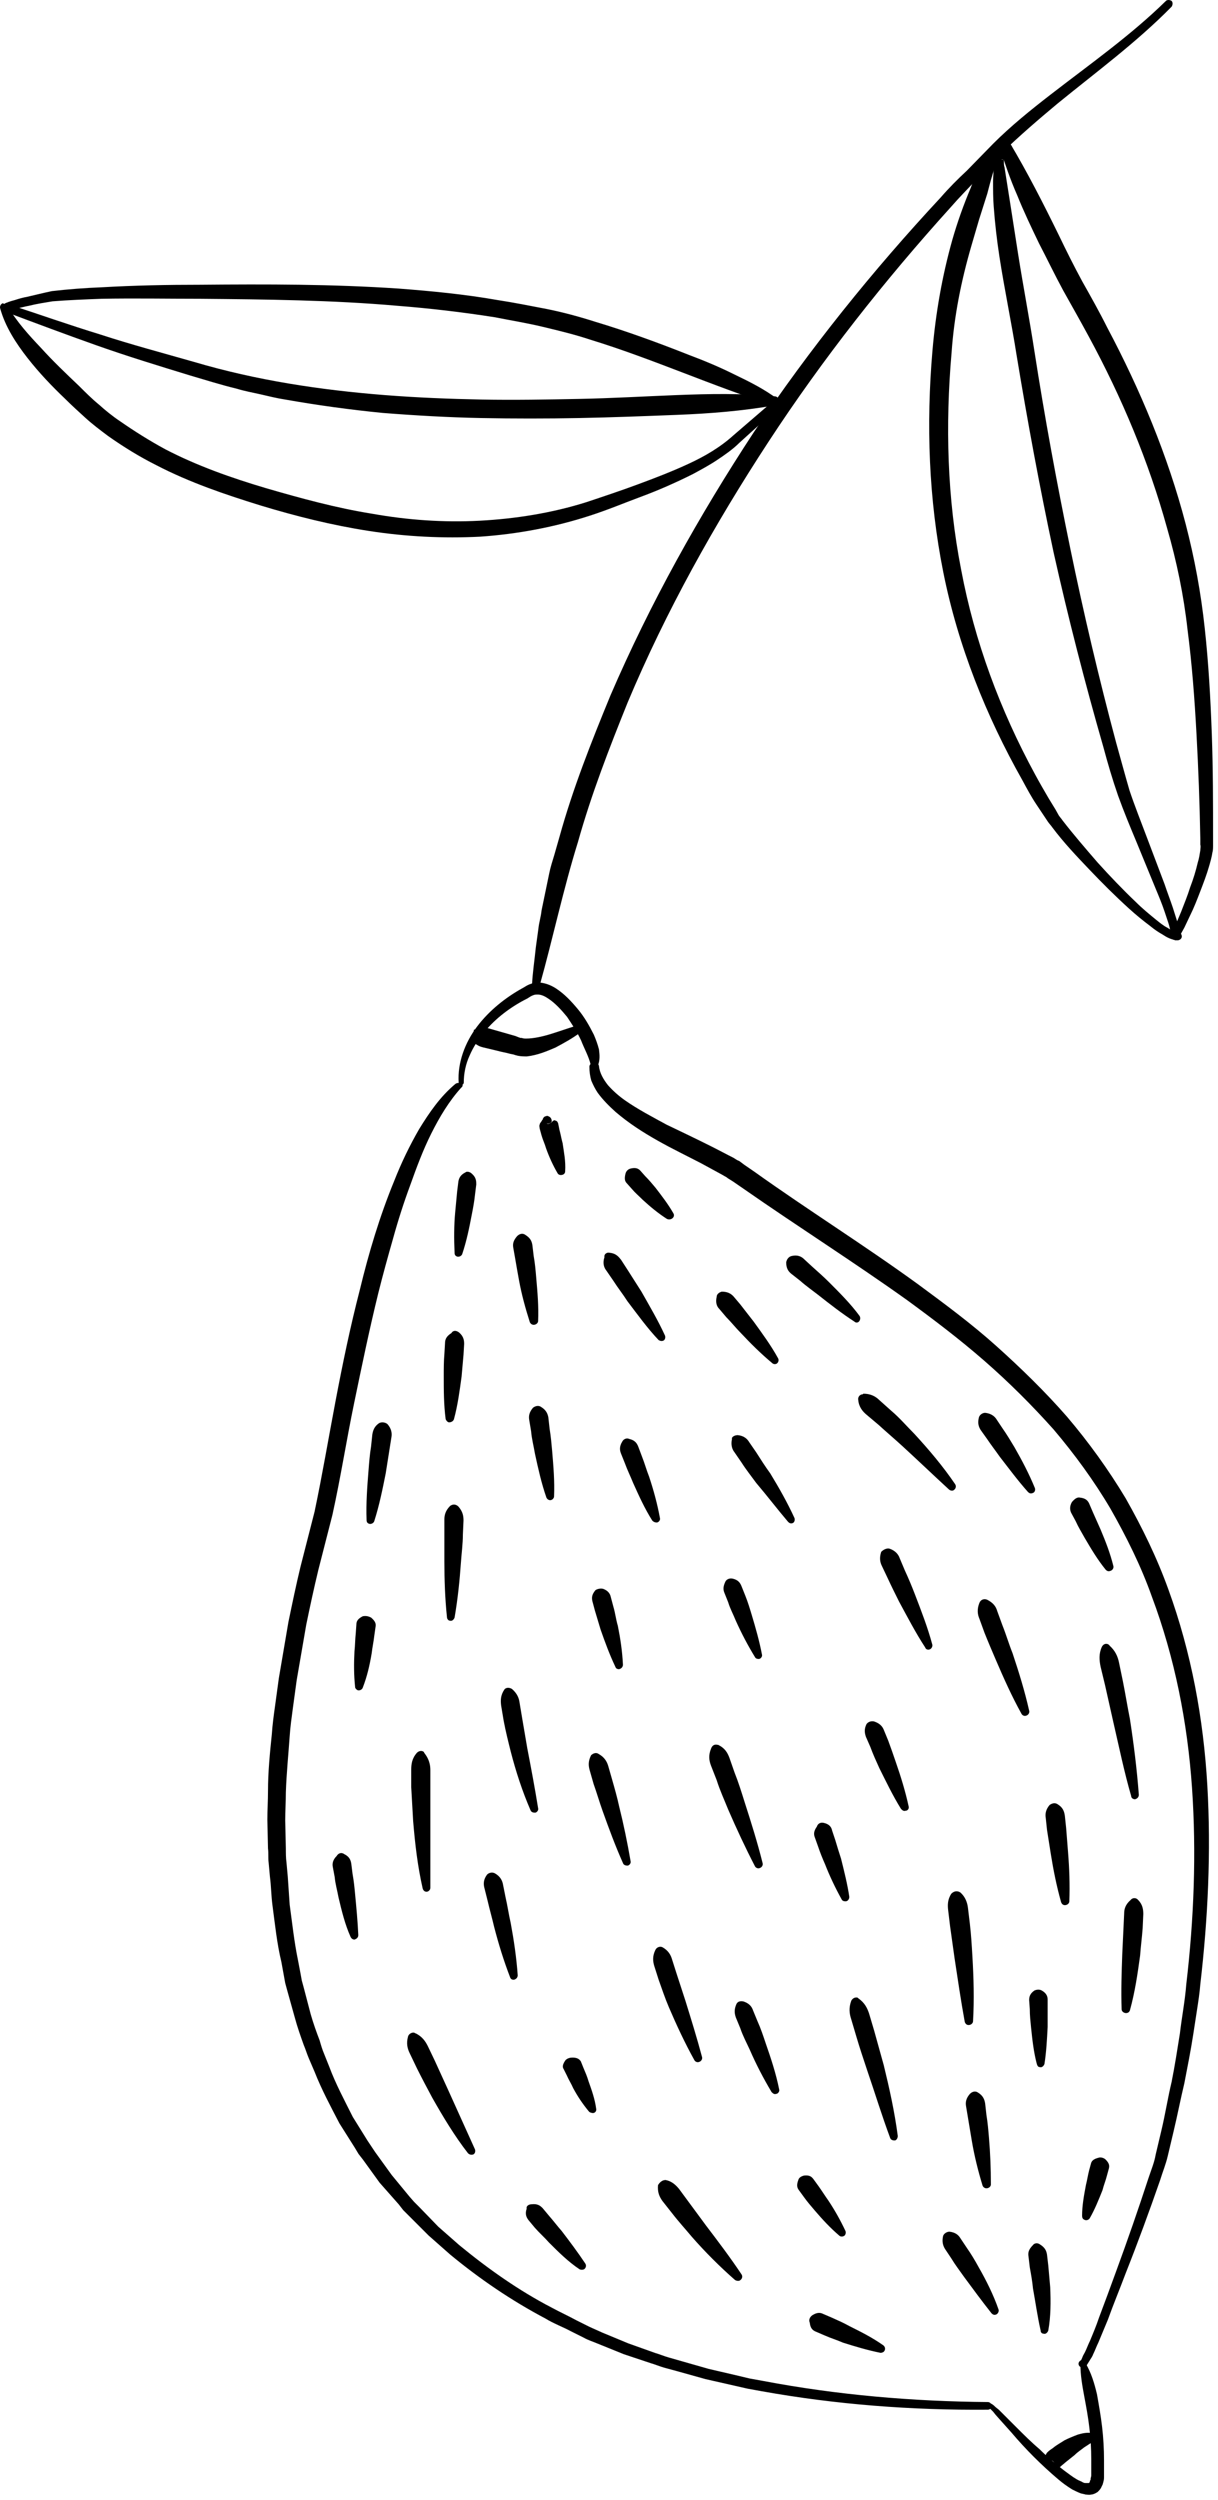 <svg width="191" height="392" viewBox="0 0 191 392" fill="none" xmlns="http://www.w3.org/2000/svg">
<path d="M72.326 170.55C70.426 172.65 68.926 175.15 67.626 177.75C66.326 180.35 65.326 183.05 64.326 185.85C63.326 188.55 62.426 191.35 61.626 194.25C60.826 197.05 60.026 199.95 59.326 202.75C57.926 208.45 56.726 214.25 55.526 220.05C54.326 225.85 53.426 231.65 52.126 237.55L49.926 246.15C49.226 249.05 48.626 251.85 48.026 254.75C47.526 257.65 47.026 260.55 46.526 263.45L45.926 267.85C45.726 269.35 45.526 270.75 45.426 272.25C45.226 275.15 44.926 278.05 44.826 281.05C44.826 282.55 44.726 283.95 44.726 285.45L44.826 289.85C44.826 290.55 44.826 291.35 44.926 292.05L45.126 294.25C45.226 295.75 45.326 297.15 45.426 298.65C45.826 301.55 46.126 304.45 46.726 307.35L47.126 309.45L47.326 310.55L47.626 311.65L48.726 315.85C49.126 317.25 49.626 318.65 50.126 319.95C50.326 320.65 50.526 321.35 50.826 322.05L51.626 324.05C52.626 326.75 54.026 329.35 55.326 331.95L57.626 335.65L58.826 337.45L61.426 341.05L64.226 344.45L64.926 345.25L65.726 346.05L68.726 349.15L72.026 352.05C76.526 355.75 81.326 359.15 86.526 361.85C87.826 362.55 89.126 363.15 90.426 363.85L92.426 364.85C93.126 365.15 93.726 365.45 94.426 365.75L98.526 367.45L102.726 368.95C103.426 369.15 104.126 369.45 104.826 369.65L106.926 370.25C108.326 370.65 109.726 371.05 111.126 371.45L115.426 372.45L117.526 372.95L119.726 373.35C131.326 375.55 143.126 376.55 154.926 376.65C155.226 376.65 155.526 376.95 155.526 377.25C155.526 377.55 155.226 377.85 154.926 377.85C143.026 377.95 131.126 377.05 119.426 374.95L117.226 374.55L110.626 373.05C109.226 372.65 107.726 372.25 106.326 371.85L104.126 371.25C103.426 371.05 102.726 370.75 102.026 370.55L97.826 369.15L93.626 367.45C92.926 367.15 92.226 366.95 91.526 366.55L89.526 365.55C88.226 364.85 86.826 364.35 85.526 363.55C80.226 360.75 75.226 357.35 70.626 353.55L67.226 350.55L63.226 346.55L62.526 345.65L59.526 342.25L56.926 338.65L56.226 337.75L55.626 336.75L53.226 332.95C51.826 330.25 50.426 327.65 49.326 324.85L48.426 322.75C48.126 322.05 47.926 321.35 47.626 320.65C47.126 319.25 46.626 317.85 46.226 316.35L45.026 312.05L44.726 310.95L44.126 307.65C43.426 304.75 43.126 301.75 42.726 298.75C42.526 297.25 42.526 295.75 42.326 294.25L42.126 292.05C42.026 291.35 42.126 290.55 42.026 289.85L41.926 285.35C41.926 283.85 42.026 282.35 42.026 280.85C42.026 277.85 42.326 274.85 42.626 271.95C42.726 270.45 42.926 268.95 43.126 267.55L43.726 263.15C44.226 260.25 44.726 257.25 45.226 254.35C45.826 251.45 46.426 248.55 47.126 245.65L49.326 237.05C50.526 231.35 51.526 225.45 52.626 219.65C53.726 213.85 54.926 208.05 56.426 202.25C57.826 196.45 59.526 190.75 61.826 185.15C62.926 182.35 64.226 179.65 65.726 177.05C67.326 174.45 69.026 171.95 71.426 169.95C71.726 169.75 72.126 169.75 72.326 170.05C72.626 169.95 72.626 170.35 72.326 170.55Z" fill="black"/>
<path d="M93.926 167.15C94.026 168.25 94.626 169.25 95.326 170.15C96.126 171.05 97.026 171.85 98.026 172.55C100.026 173.95 102.326 175.15 104.526 176.35C106.826 177.45 109.126 178.55 111.526 179.75C112.726 180.35 113.826 180.95 115.026 181.55C115.326 181.75 115.626 181.95 115.926 182.05L116.726 182.65L118.326 183.75C126.726 189.75 135.526 195.25 143.926 201.35C148.126 204.45 152.326 207.55 156.226 211.05C160.126 214.55 163.926 218.25 167.326 222.15C170.726 226.15 173.826 230.45 176.526 234.95C179.126 239.55 181.426 244.25 183.226 249.25C186.826 259.15 188.726 269.55 189.326 279.95C189.926 290.35 189.426 300.85 188.226 311.15C188.126 312.45 187.926 313.75 187.726 315.05L187.126 318.95C186.726 321.55 186.226 324.05 185.726 326.65C185.126 329.15 184.626 331.75 184.026 334.25L183.126 338.05C182.826 339.35 182.326 340.55 181.926 341.85C180.226 346.75 178.426 351.65 176.526 356.45C175.626 358.85 174.626 361.25 173.726 363.75C173.226 364.95 172.726 366.15 172.226 367.35C171.926 367.95 171.726 368.55 171.426 369.15C171.326 369.45 171.126 369.75 170.926 370.05C170.826 370.25 170.726 370.35 170.626 370.55C170.526 370.65 170.526 370.75 170.426 370.85C170.426 370.95 170.326 370.95 170.226 371.05L170.126 371.15C170.026 371.25 169.826 371.25 169.726 371.25C169.426 371.25 169.126 370.95 169.126 370.65C169.126 370.35 169.426 370.05 169.726 370.05C169.626 370.05 169.526 370.05 169.426 370.15L169.526 370.05C169.626 369.95 169.626 369.85 169.726 369.65C169.826 369.35 170.026 369.05 170.126 368.85C170.426 368.25 170.626 367.65 170.926 367.05C171.426 365.85 171.926 364.65 172.326 363.45C173.226 361.05 174.126 358.65 175.026 356.15C176.826 351.25 178.526 346.35 180.126 341.45C180.526 340.25 181.026 339.05 181.226 337.85L182.126 334.05C182.726 331.55 183.126 328.95 183.726 326.45C184.226 323.95 184.626 321.35 185.026 318.85C185.326 316.25 185.826 313.75 186.026 311.15C187.226 300.95 187.626 290.55 186.926 280.35C186.226 270.15 184.226 259.95 180.626 250.35C178.926 245.55 176.626 240.95 174.126 236.55C171.526 232.15 168.526 228.05 165.226 224.15C161.826 220.35 158.226 216.75 154.326 213.35C150.426 209.95 146.326 206.85 142.226 203.85C133.826 197.85 125.126 192.35 116.526 186.35L114.926 185.25L114.126 184.75C113.926 184.55 113.626 184.45 113.326 184.25C112.226 183.65 111.126 183.05 110.026 182.45C107.726 181.25 105.426 180.15 103.126 178.85C100.826 177.55 98.626 176.15 96.526 174.35C95.526 173.45 94.526 172.45 93.726 171.35C93.326 170.75 93.026 170.15 92.726 169.45C92.526 168.75 92.426 168.05 92.426 167.25C92.426 166.95 92.726 166.65 93.026 166.65C93.626 166.55 93.826 166.75 93.926 167.15Z" fill="black"/>
<path d="M92.626 166.95C92.326 165.65 91.626 164.45 91.126 163.15C90.526 161.85 89.726 160.65 88.926 159.45C88.026 158.35 87.026 157.25 85.926 156.55C85.326 156.15 84.826 155.95 84.326 155.95C84.126 155.95 83.826 155.95 83.626 156.05C83.326 156.15 83.026 156.35 82.726 156.55C80.126 157.85 77.726 159.65 75.926 161.85C75.026 162.95 74.226 164.15 73.626 165.55C73.026 166.85 72.726 168.35 72.726 169.75C72.726 169.95 72.526 170.15 72.326 170.15C72.126 170.15 71.926 169.95 71.926 169.75C71.726 166.65 72.926 163.45 74.826 160.95C76.726 158.45 79.226 156.45 81.926 154.95C82.326 154.75 82.526 154.55 83.026 154.35C83.526 154.15 84.026 154.05 84.526 154.05C85.526 154.15 86.326 154.45 87.126 154.95C88.526 155.85 89.626 157.05 90.626 158.25C91.626 159.45 92.426 160.85 93.126 162.25C93.426 162.95 93.726 163.75 93.926 164.55C94.026 165.35 94.126 166.25 93.726 167.15C93.626 167.35 93.326 167.45 93.126 167.35C92.826 167.35 92.726 167.25 92.626 166.95Z" fill="black"/>
<path d="M155.526 376.95C155.826 377.15 155.926 377.25 156.126 377.45L156.626 377.85L159.326 380.55C160.526 381.75 161.726 382.95 163.026 384.05C164.226 385.25 165.526 386.35 166.826 387.35C167.526 387.85 168.126 388.35 168.826 388.75C169.126 388.95 169.526 389.05 169.826 389.25C170.026 389.35 170.126 389.35 170.326 389.35C170.426 389.35 170.626 389.35 170.626 389.35C170.826 389.35 170.826 389.35 170.926 389.05C170.926 388.95 170.926 388.95 171.026 388.85V388.65C171.026 388.55 171.126 388.35 171.126 388.15C171.126 387.85 171.126 387.35 171.126 386.95V385.65C171.126 383.95 171.026 382.35 170.826 380.65C170.626 378.95 170.326 377.35 170.026 375.75C169.726 374.15 169.426 372.45 169.426 370.75C169.426 370.55 169.626 370.35 169.826 370.35C170.026 370.35 170.126 370.45 170.226 370.55C171.126 372.05 171.626 373.75 172.026 375.45C172.326 377.15 172.626 378.85 172.826 380.55C173.026 382.25 173.126 384.05 173.126 385.75V387.05C173.126 387.45 173.126 387.85 173.126 388.35C173.126 388.55 173.126 388.85 173.026 389.15C173.026 389.25 172.926 389.45 172.926 389.55L172.726 389.95C172.626 390.25 172.326 390.55 172.126 390.75C171.826 390.95 171.426 391.15 171.126 391.15C170.726 391.25 170.526 391.15 170.226 391.15C169.926 391.05 169.726 391.05 169.426 390.95C168.926 390.75 168.526 390.55 168.126 390.35C167.326 389.85 166.626 389.35 165.926 388.75C164.626 387.65 163.326 386.45 162.126 385.25C160.926 384.05 159.726 382.75 158.626 381.45L156.926 379.55L156.126 378.65L155.726 378.15C155.626 378.05 155.426 377.85 155.326 377.75L155.226 377.65C155.026 377.45 155.026 377.25 155.226 377.05C155.126 376.95 155.326 376.85 155.526 376.95Z" fill="black"/>
<path d="M164.726 386.95C164.526 386.95 164.226 386.85 164.126 386.65C164.026 386.55 163.926 386.35 163.926 386.15C163.926 386.05 163.926 386.05 163.926 386.05V385.95C163.926 385.95 163.926 385.85 163.926 385.75C163.926 385.65 163.926 385.45 163.926 385.45C163.926 385.25 163.926 385.15 163.926 385.05C164.026 384.85 164.126 384.65 164.226 384.55C164.526 384.25 164.826 384.05 165.126 383.85C165.726 383.35 166.326 383.05 166.926 382.65C167.526 382.35 168.226 382.05 169.026 381.75C169.726 381.55 170.526 381.35 171.426 381.55C171.726 381.65 172.026 381.95 171.926 382.35C171.926 382.55 171.726 382.75 171.626 382.75L171.526 382.85C171.026 383.05 170.526 383.45 170.026 383.75C169.526 384.15 169.026 384.45 168.526 384.95C168.026 385.35 167.526 385.75 167.026 386.15C166.826 386.35 166.526 386.55 166.326 386.75C166.226 386.85 166.126 386.95 165.926 386.95C165.826 386.95 165.726 386.95 165.626 386.85C165.526 386.85 165.526 386.75 165.426 386.75V386.65C165.426 386.65 165.426 386.65 165.426 386.55C165.426 386.35 165.326 386.15 165.226 386.05C165.126 385.85 164.826 385.75 164.726 385.85C165.026 385.85 165.326 386.15 165.326 386.45C165.326 386.75 165.026 386.95 164.726 386.95Z" fill="black"/>
<path d="M74.426 162.95L74.226 163.05H74.126C74.226 163.05 73.926 163.05 74.426 163.05C74.826 159.75 74.526 162.15 74.626 161.35C74.726 161.35 74.826 161.25 74.926 161.25C75.126 161.15 75.326 161.15 75.526 161.15C75.926 161.15 76.226 161.15 76.626 161.25L78.726 161.85C79.426 162.05 80.126 162.25 80.826 162.45L81.326 162.65L81.626 162.75C81.726 162.75 81.726 162.75 81.826 162.75C82.026 162.85 82.326 162.85 82.526 162.85C83.626 162.85 85.026 162.55 86.326 162.15C87.626 161.75 89.026 161.25 90.326 160.85C90.626 160.75 91.026 160.95 91.126 161.25C91.226 161.55 91.126 161.85 90.926 161.95C89.726 162.85 88.426 163.55 87.126 164.25C85.726 164.85 84.326 165.45 82.626 165.65C82.226 165.65 81.726 165.65 81.226 165.55L80.826 165.45L80.526 165.35L80.026 165.25C79.326 165.05 78.626 164.95 77.926 164.75L75.826 164.25C75.426 164.15 75.126 164.05 74.826 163.85C74.626 163.75 74.526 163.65 74.326 163.45L74.126 163.15C74.226 162.45 73.826 164.75 74.326 161.45C74.826 161.45 74.426 161.45 74.626 161.45L74.726 161.55L74.826 161.75C74.926 162.15 74.826 162.65 74.426 162.95Z" fill="black"/>
<path d="M85.726 176.15C85.826 176.25 86.026 176.25 86.226 176.15C86.326 176.05 86.426 176.05 86.526 175.95L86.626 175.85C86.626 175.85 86.626 175.85 86.726 175.75C86.826 175.65 86.826 175.75 86.926 175.65C87.026 175.65 87.126 175.75 87.226 175.75C87.426 175.85 87.426 175.95 87.526 176.15L87.726 177.15C87.926 177.85 88.026 178.55 88.226 179.25C88.426 180.65 88.727 182.05 88.626 183.65C88.626 184.05 88.326 184.25 87.926 184.25C87.726 184.25 87.526 184.15 87.426 183.95C86.726 182.75 86.126 181.45 85.626 180.05C85.427 179.35 85.126 178.75 84.926 178.05L84.626 176.95C84.626 176.75 84.526 176.55 84.626 176.35C84.626 176.25 84.726 176.05 84.826 175.95C84.926 175.85 84.926 175.75 85.026 175.65C85.026 175.65 85.026 175.55 85.126 175.55V175.45C85.126 175.35 85.226 175.35 85.226 175.25C85.326 175.15 85.426 175.05 85.526 175.05C85.726 174.95 85.926 174.95 86.026 175.05C86.326 175.15 86.526 175.45 86.526 175.85C86.426 176.05 86.126 176.25 85.726 176.15Z" fill="black"/>
<path d="M73.987 184.034C74.686 184.634 74.687 185.234 74.687 185.734L74.487 187.334C74.386 188.334 74.186 189.434 73.987 190.434C73.587 192.534 73.186 194.534 72.487 196.634C72.386 196.934 71.987 197.134 71.687 197.034C71.387 196.934 71.286 196.734 71.286 196.434C71.186 194.334 71.186 192.134 71.386 190.034C71.487 188.934 71.587 187.934 71.687 186.834L71.886 185.234C71.987 184.734 72.186 184.234 72.987 183.834C73.186 183.634 73.686 183.734 73.987 184.034Z" fill="black"/>
<path d="M82.386 193.635C83.186 194.135 83.386 194.635 83.486 195.235L83.687 196.934C83.887 198.034 83.987 199.134 84.087 200.334C84.287 202.634 84.486 204.835 84.386 207.135C84.386 207.435 84.087 207.735 83.687 207.735C83.387 207.735 83.186 207.534 83.087 207.334C82.386 205.134 81.786 202.935 81.386 200.735C81.186 199.635 80.986 198.534 80.786 197.334L80.486 195.635C80.386 195.035 80.487 194.534 81.087 193.834C81.487 193.434 81.986 193.335 82.386 193.635Z" fill="black"/>
<path d="M98.886 183.234C99.686 183.034 100.086 183.234 100.386 183.534L101.187 184.434C101.787 185.034 102.286 185.634 102.786 186.234C103.786 187.534 104.787 188.834 105.587 190.234C105.787 190.534 105.686 190.934 105.286 191.134C105.086 191.234 104.787 191.234 104.587 191.134C103.187 190.234 101.986 189.234 100.786 188.134C100.186 187.534 99.587 187.034 99.087 186.434L98.286 185.534C97.986 185.234 97.887 184.834 98.087 184.034C98.187 183.634 98.486 183.334 98.886 183.234Z" fill="black"/>
<path d="M95.586 196.434C96.586 196.534 96.986 197.034 97.386 197.534L98.486 199.234C99.186 200.334 99.886 201.434 100.586 202.534C101.886 204.834 103.186 207.034 104.286 209.434C104.386 209.734 104.286 210.134 103.986 210.234C103.686 210.334 103.486 210.235 103.286 210.135C101.486 208.235 99.986 206.134 98.386 204.034C97.686 202.934 96.886 201.934 96.186 200.834L95.086 199.234C94.686 198.734 94.486 198.035 94.786 197.135C94.686 196.635 95.186 196.334 95.586 196.434Z" fill="black"/>
<path d="M71.986 208.934C72.686 209.534 72.786 210.135 72.786 210.735L72.686 212.434C72.587 213.534 72.486 214.634 72.386 215.834C72.086 218.034 71.787 220.334 71.186 222.534C71.087 222.834 70.786 223.034 70.386 223.034C70.086 222.934 69.986 222.734 69.886 222.534C69.586 220.234 69.586 217.935 69.586 215.735C69.586 214.635 69.587 213.434 69.686 212.334L69.786 210.635C69.786 210.035 69.986 209.534 70.786 209.034C71.086 208.534 71.586 208.634 71.986 208.934Z" fill="black"/>
<path d="M60.786 223.334C61.386 224.034 61.486 224.734 61.386 225.334L61.086 227.234C60.886 228.534 60.686 229.734 60.486 231.034C59.986 233.534 59.486 236.034 58.686 238.534C58.586 238.834 58.186 239.034 57.886 238.934C57.586 238.834 57.486 238.634 57.486 238.334C57.386 235.734 57.586 233.134 57.786 230.634C57.886 229.334 57.986 228.034 58.186 226.834L58.386 224.934C58.486 224.334 58.686 223.634 59.486 223.134C59.886 222.934 60.486 223.034 60.786 223.334Z" fill="black"/>
<path d="M71.886 236.234C72.586 237.034 72.686 237.734 72.686 238.434L72.586 240.635C72.586 242.035 72.386 243.534 72.286 244.934C72.086 247.834 71.786 250.735 71.286 253.635C71.186 253.935 70.886 254.235 70.586 254.135C70.286 254.135 70.086 253.834 70.086 253.534C69.786 250.634 69.686 247.734 69.686 244.834C69.686 243.334 69.686 241.934 69.686 240.434V238.234C69.686 237.534 69.886 236.835 70.586 236.135C70.986 235.835 71.486 235.834 71.886 236.234Z" fill="black"/>
<path d="M84.886 220.635C85.686 221.135 85.886 221.734 85.986 222.234L86.187 224.034C86.387 225.234 86.487 226.434 86.587 227.534C86.787 229.934 86.986 232.235 86.886 234.635C86.886 234.935 86.586 235.234 86.286 235.234C85.986 235.234 85.787 235.034 85.687 234.834C84.887 232.534 84.386 230.234 83.886 227.934C83.686 226.734 83.386 225.634 83.286 224.434L82.986 222.635C82.886 222.035 82.987 221.434 83.587 220.734C83.987 220.434 84.486 220.335 84.886 220.635Z" fill="black"/>
<path d="M98.687 225.635C99.587 225.835 99.887 226.334 100.087 226.834L100.687 228.434C101.087 229.434 101.386 230.534 101.786 231.534C102.486 233.634 103.087 235.834 103.487 238.034C103.587 238.334 103.287 238.734 102.987 238.734C102.687 238.734 102.486 238.634 102.286 238.434C101.086 236.534 100.186 234.534 99.286 232.534C98.886 231.534 98.386 230.534 97.987 229.434L97.386 227.934C97.186 227.434 97.087 226.834 97.587 226.034C97.787 225.634 98.287 225.435 98.687 225.635Z" fill="black"/>
<path d="M115.686 225.034C116.686 225.134 117.186 225.635 117.486 226.135L118.586 227.734C119.286 228.834 119.986 229.934 120.786 231.034C122.186 233.334 123.486 235.634 124.586 238.034C124.686 238.334 124.586 238.734 124.286 238.834C123.986 238.934 123.786 238.835 123.586 238.635C121.886 236.635 120.286 234.534 118.586 232.534C117.786 231.434 116.986 230.434 116.286 229.334L115.186 227.734C114.786 227.234 114.586 226.535 114.786 225.635C114.686 225.335 115.186 225.034 115.686 225.034Z" fill="black"/>
<path d="M113.186 202.534C114.086 202.534 114.586 202.834 114.986 203.234L116.086 204.534C116.786 205.434 117.486 206.334 118.186 207.234C119.486 209.034 120.886 210.934 121.986 212.934C122.186 213.234 122.086 213.634 121.786 213.834C121.586 213.934 121.286 213.934 121.086 213.734C119.286 212.234 117.686 210.634 116.186 209.034C115.386 208.234 114.686 207.334 113.886 206.534L112.786 205.234C112.386 204.834 112.186 204.234 112.386 203.334C112.386 202.934 112.786 202.634 113.186 202.534Z" fill="black"/>
<path d="M124.187 196.934C125.087 196.734 125.686 197.034 126.086 197.434L127.386 198.634C128.286 199.434 129.186 200.234 129.986 201.034C131.686 202.734 133.386 204.434 134.786 206.334C134.986 206.634 134.887 207.034 134.687 207.234C134.487 207.434 134.186 207.434 133.986 207.234C131.986 205.934 130.186 204.534 128.286 203.034C127.386 202.334 126.386 201.634 125.486 200.834L124.086 199.734C123.586 199.334 123.286 198.834 123.286 197.934C123.386 197.434 123.687 197.034 124.187 196.934Z" fill="black"/>
<path d="M135.386 218.534C136.486 218.534 137.286 218.934 137.886 219.534L139.786 221.234C141.086 222.334 142.186 223.634 143.386 224.834C145.686 227.334 147.886 229.934 149.786 232.734C149.986 233.034 149.887 233.435 149.587 233.635C149.387 233.835 148.986 233.734 148.786 233.534C146.286 231.234 143.886 228.934 141.486 226.734C140.286 225.634 138.986 224.534 137.786 223.434L135.886 221.834C135.286 221.334 134.687 220.634 134.587 219.534C134.487 219.134 134.786 218.635 135.286 218.635C135.386 218.535 135.386 218.534 135.386 218.534Z" fill="black"/>
<path d="M154.486 221.534C155.386 221.634 155.886 222.034 156.186 222.434L157.186 223.934C157.886 224.934 158.486 225.934 159.086 226.934C160.286 229.034 161.386 231.134 162.286 233.334C162.386 233.634 162.286 234.035 161.886 234.135C161.586 234.235 161.387 234.134 161.187 233.934C159.587 232.134 158.186 230.234 156.786 228.434C156.086 227.434 155.386 226.535 154.786 225.635L153.786 224.234C153.486 223.734 153.286 223.234 153.486 222.334C153.586 221.834 154.086 221.534 154.486 221.534Z" fill="black"/>
<path d="M139.486 242.834C140.386 243.134 140.887 243.734 141.087 244.334L141.886 246.234C142.486 247.534 142.986 248.734 143.486 250.034C144.486 252.634 145.487 255.234 146.187 257.834C146.287 258.134 146.086 258.534 145.786 258.634C145.486 258.734 145.187 258.634 145.087 258.334C143.587 256.034 142.286 253.534 140.986 251.134C140.386 249.934 139.787 248.734 139.187 247.434L138.286 245.534C137.986 244.934 137.887 244.234 138.187 243.334C138.587 242.934 139.086 242.734 139.486 242.834Z" fill="black"/>
<path d="M114.886 247.534C115.786 247.734 116.086 248.235 116.286 248.735L116.886 250.235C117.286 251.235 117.586 252.235 117.886 253.235C118.486 255.235 119.086 257.334 119.486 259.434C119.586 259.734 119.286 260.135 118.986 260.135C118.686 260.135 118.486 260.034 118.386 259.834C117.286 258.034 116.286 256.135 115.386 254.135C114.986 253.135 114.487 252.235 114.187 251.235L113.587 249.735C113.387 249.235 113.386 248.734 113.786 247.934C113.986 247.634 114.386 247.434 114.886 247.534Z" fill="black"/>
<path d="M94.586 249.135C95.386 249.435 95.686 249.935 95.786 250.435L96.186 251.935C96.486 252.935 96.586 253.935 96.886 254.935C97.286 256.935 97.586 258.934 97.686 261.034C97.686 261.334 97.486 261.635 97.086 261.735C96.786 261.735 96.586 261.635 96.486 261.335C95.586 259.435 94.886 257.534 94.186 255.534C93.886 254.534 93.586 253.534 93.286 252.534L92.886 251.034C92.786 250.534 92.786 250.035 93.386 249.335C93.686 249.135 94.186 249.035 94.586 249.135Z" fill="black"/>
<path d="M80.286 264.834C81.086 265.534 81.386 266.234 81.486 267.034L81.886 269.434L82.686 274.135C83.286 277.235 83.886 280.434 84.386 283.534C84.486 283.834 84.186 284.234 83.886 284.234C83.586 284.234 83.286 284.134 83.186 283.834C81.886 280.834 80.886 277.735 80.086 274.635C79.686 273.035 79.286 271.434 78.986 269.834L78.586 267.434C78.486 266.634 78.486 265.834 79.086 264.934C79.286 264.634 79.786 264.534 80.286 264.834Z" fill="black"/>
<path d="M58.187 253.635C58.887 254.235 58.986 254.635 58.886 255.135L58.687 256.534C58.587 257.434 58.386 258.335 58.286 259.235C57.986 261.035 57.587 262.835 56.886 264.635C56.786 264.935 56.387 265.134 56.087 265.034C55.887 264.934 55.687 264.734 55.687 264.534C55.487 262.634 55.487 260.834 55.587 258.934C55.687 258.034 55.686 257.035 55.786 256.135L55.886 254.735C55.886 254.235 56.087 253.834 56.886 253.434C57.386 253.334 57.787 253.435 58.187 253.635Z" fill="black"/>
<path d="M66.586 274.934C67.286 275.834 67.486 276.734 67.486 277.534V285.434C67.486 288.934 67.486 292.434 67.486 296.034C67.486 296.334 67.186 296.634 66.886 296.634C66.586 296.634 66.386 296.434 66.286 296.134C65.486 292.634 65.086 289.134 64.786 285.534C64.686 283.734 64.586 282.034 64.486 280.234V277.534C64.486 276.634 64.586 275.734 65.386 274.834C65.686 274.534 66.186 274.434 66.486 274.734C66.486 274.834 66.586 274.934 66.586 274.934Z" fill="black"/>
<path d="M53.986 290.734C54.786 291.134 54.987 291.634 55.087 292.234L55.286 293.834C55.486 294.934 55.587 295.934 55.687 297.034C55.887 299.134 56.087 301.234 56.187 303.434C56.187 303.834 55.887 304.034 55.587 304.134C55.287 304.134 55.087 303.934 54.986 303.734C54.087 301.734 53.587 299.634 53.087 297.534C52.887 296.434 52.587 295.434 52.486 294.334L52.187 292.734C52.087 292.234 52.186 291.634 52.786 291.034C53.086 290.534 53.587 290.434 53.986 290.734Z" fill="black"/>
<path d="M65.186 318.834C66.186 319.334 66.686 320.034 67.086 320.834L68.186 323.134L70.286 327.734L74.486 337.034C74.586 337.334 74.487 337.734 74.186 337.834C73.886 337.934 73.586 337.834 73.386 337.634C71.286 334.934 69.486 331.934 67.786 328.934C66.986 327.434 66.186 325.934 65.386 324.334L64.286 322.034C63.886 321.234 63.686 320.434 63.986 319.334C64.086 318.934 64.586 318.634 64.986 318.734C65.086 318.834 65.087 318.834 65.186 318.834Z" fill="black"/>
<path d="M77.586 293.734C78.486 294.234 78.786 294.934 78.886 295.534L79.286 297.534C79.586 298.834 79.786 300.234 80.086 301.534C80.586 304.234 80.987 306.934 81.186 309.734C81.186 310.034 80.986 310.334 80.586 310.434C80.286 310.434 80.086 310.334 79.986 310.034C78.986 307.434 78.186 304.834 77.486 302.134C77.186 300.834 76.786 299.434 76.486 298.134L75.986 296.134C75.786 295.434 75.786 294.734 76.386 293.934C76.686 293.634 77.186 293.534 77.586 293.734Z" fill="black"/>
<path d="M93.886 275.034C94.786 275.534 95.186 276.234 95.386 276.934L95.987 279.034C96.386 280.434 96.787 281.834 97.087 283.234C97.787 286.034 98.386 288.934 98.886 291.834C98.986 292.134 98.686 292.534 98.386 292.534C98.086 292.534 97.787 292.434 97.687 292.134C96.487 289.434 95.487 286.734 94.487 283.934C93.987 282.534 93.587 281.134 93.087 279.734L92.487 277.634C92.287 276.934 92.187 276.234 92.687 275.234C92.987 274.934 93.486 274.734 93.886 275.034Z" fill="black"/>
<path d="M112.687 273.635C113.687 274.135 114.086 274.835 114.386 275.635L115.187 277.935C115.787 279.435 116.286 281.035 116.786 282.635C117.786 285.735 118.787 288.935 119.587 292.135C119.687 292.435 119.487 292.835 119.087 292.935C118.787 293.035 118.486 292.835 118.386 292.635C116.886 289.735 115.487 286.735 114.187 283.735C113.587 282.235 112.886 280.735 112.386 279.135L111.486 276.835C111.186 276.035 111.086 275.235 111.486 274.235C111.686 273.635 112.087 273.435 112.687 273.635C112.587 273.635 112.587 273.535 112.687 273.635Z" fill="black"/>
<path d="M137.087 269.935C137.987 270.235 138.387 270.735 138.587 271.235L139.286 272.935C139.686 274.035 140.086 275.135 140.486 276.335C141.286 278.635 141.986 280.935 142.486 283.235C142.586 283.535 142.386 283.935 141.986 283.935C141.686 284.035 141.486 283.835 141.286 283.635C139.986 281.535 138.986 279.435 137.886 277.235C137.386 276.135 136.886 275.035 136.486 273.935L135.786 272.335C135.586 271.735 135.486 271.135 135.886 270.335C136.186 269.935 136.687 269.835 137.087 269.935Z" fill="black"/>
<path d="M154.786 250.834C155.786 251.334 156.186 251.935 156.386 252.635L157.187 254.834C157.787 256.334 158.186 257.734 158.786 259.234C159.786 262.234 160.686 265.134 161.386 268.234C161.486 268.534 161.286 268.934 160.886 269.034C160.586 269.134 160.287 268.934 160.187 268.734C158.687 266.034 157.387 263.134 156.187 260.334C155.587 258.934 154.986 257.534 154.386 256.034L153.587 253.834C153.287 253.134 153.187 252.334 153.587 251.334C153.787 250.834 154.286 250.634 154.786 250.834Z" fill="black"/>
<path d="M173.986 258.034C174.886 258.834 175.286 259.734 175.486 260.734L176.086 263.634C176.486 265.634 176.786 267.534 177.186 269.534C177.786 273.434 178.286 277.434 178.586 281.434C178.586 281.734 178.386 282.034 177.986 282.134C177.686 282.134 177.386 281.934 177.386 281.634C176.286 277.834 175.486 273.934 174.586 270.034L173.286 264.234L172.586 261.334C172.386 260.334 172.286 259.334 172.786 258.234C172.986 257.834 173.386 257.634 173.786 257.834C173.886 257.934 173.986 257.934 173.986 258.034Z" fill="black"/>
<path d="M165.886 282.935C166.686 283.435 166.886 284.035 166.986 284.735L167.187 286.635C167.287 287.935 167.386 289.135 167.486 290.435C167.686 292.935 167.787 295.535 167.687 298.135C167.687 298.435 167.386 298.735 166.986 298.735C166.686 298.735 166.486 298.535 166.386 298.235C165.686 295.735 165.186 293.235 164.786 290.735C164.586 289.435 164.387 288.235 164.187 286.935L163.986 285.035C163.886 284.435 163.987 283.735 164.587 283.035C164.987 282.735 165.486 282.635 165.886 282.935Z" fill="black"/>
<path d="M150.586 296.734C151.386 297.434 151.686 298.335 151.786 299.135L152.086 301.635C152.286 303.335 152.386 305.034 152.486 306.734C152.686 310.134 152.786 313.534 152.586 316.934C152.586 317.234 152.286 317.534 151.886 317.534C151.586 317.534 151.386 317.334 151.286 317.034C150.686 313.734 150.186 310.334 149.686 307.034L148.986 302.034L148.686 299.534C148.586 298.734 148.586 297.834 149.186 296.934C149.586 296.534 150.086 296.434 150.586 296.734Z" fill="black"/>
<path d="M129.186 285.835C130.086 286.035 130.386 286.535 130.486 287.035L130.986 288.535C131.286 289.535 131.586 290.535 131.886 291.435C132.386 293.435 132.886 295.435 133.186 297.435C133.186 297.735 132.986 298.135 132.586 298.135C132.286 298.135 132.086 298.035 131.986 297.835C130.986 296.035 130.086 294.135 129.386 292.335C128.986 291.435 128.586 290.435 128.286 289.535L127.786 288.135C127.586 287.635 127.586 287.135 128.086 286.435C128.286 285.835 128.786 285.735 129.186 285.835Z" fill="black"/>
<path d="M103.886 305.334C104.786 305.834 105.186 306.534 105.386 307.234L106.086 309.434L107.486 313.734C108.386 316.634 109.286 319.534 110.086 322.534C110.186 322.834 109.986 323.234 109.586 323.334C109.286 323.434 108.986 323.234 108.886 323.034C107.386 320.334 106.086 317.534 104.886 314.734C104.286 313.334 103.786 311.834 103.286 310.434L102.586 308.234C102.386 307.534 102.286 306.734 102.786 305.734C102.986 305.334 103.486 305.134 103.886 305.334Z" fill="black"/>
<path d="M89.786 322.635C90.586 322.635 90.886 322.934 91.086 323.234L91.486 324.234C91.786 324.934 92.086 325.634 92.286 326.334C92.786 327.734 93.286 329.135 93.486 330.635C93.586 331.035 93.286 331.334 92.986 331.334C92.786 331.334 92.486 331.235 92.386 331.135C91.386 329.935 90.586 328.734 89.886 327.434C89.586 326.734 89.186 326.134 88.886 325.434L88.386 324.434C88.186 324.134 88.186 323.734 88.686 323.034C88.986 322.734 89.386 322.635 89.786 322.635Z" fill="black"/>
<path d="M83.386 345.635C84.286 345.535 84.686 345.835 85.086 346.235L86.086 347.435C86.786 348.235 87.386 349.035 88.086 349.835C89.386 351.535 90.586 353.135 91.786 354.935C91.986 355.235 91.886 355.635 91.586 355.835C91.386 355.935 91.086 355.935 90.886 355.835C89.086 354.635 87.586 353.135 86.086 351.635C85.386 350.835 84.586 350.135 83.886 349.335L82.886 348.135C82.586 347.735 82.286 347.235 82.586 346.335C82.486 345.935 82.886 345.635 83.386 345.635Z" fill="black"/>
<path d="M104.386 341.834C105.386 342.034 105.986 342.634 106.486 343.234L110.687 348.934C112.587 351.434 114.486 353.935 116.286 356.635C116.486 356.935 116.387 357.334 116.087 357.534C115.887 357.734 115.486 357.634 115.286 357.534C112.886 355.434 110.586 353.134 108.486 350.734C107.486 349.534 106.386 348.334 105.386 347.034L103.886 345.135C103.386 344.435 103.087 343.735 103.187 342.635C103.487 342.135 103.886 341.834 104.386 341.834Z" fill="black"/>
<path d="M116.587 313.834C117.487 314.134 117.887 314.634 118.087 315.234L118.786 316.934C119.286 318.034 119.687 319.234 120.087 320.434C120.887 322.734 121.687 325.134 122.187 327.634C122.287 327.934 121.987 328.334 121.687 328.334C121.387 328.434 121.186 328.234 120.986 328.034C119.686 325.834 118.587 323.734 117.587 321.434C117.087 320.334 116.487 319.234 116.087 318.034L115.386 316.334C115.186 315.734 115.086 315.134 115.486 314.234C115.686 313.834 116.087 313.734 116.587 313.834Z" fill="black"/>
<path d="M134.587 313.334C135.587 314.034 135.986 314.834 136.286 315.734L137.087 318.434C137.587 320.234 138.087 322.034 138.587 323.834C139.487 327.534 140.286 331.134 140.786 334.934C140.786 335.234 140.586 335.634 140.286 335.634C139.986 335.634 139.687 335.534 139.587 335.234C138.287 331.734 137.186 328.134 135.986 324.634C135.386 322.834 134.786 321.034 134.286 319.334L133.486 316.634C133.186 315.734 133.086 314.834 133.486 313.734C133.686 313.334 134.086 313.134 134.486 313.234L134.587 313.334Z" fill="black"/>
<path d="M163.386 312.134C164.086 312.534 164.286 313.034 164.286 313.534V314.934C164.286 315.934 164.286 316.834 164.286 317.834C164.186 319.734 164.086 321.734 163.786 323.634C163.686 323.934 163.386 324.234 163.086 324.134C162.786 324.134 162.686 323.934 162.586 323.634C162.086 321.734 161.887 319.834 161.687 317.934C161.587 316.934 161.486 316.034 161.486 315.034L161.386 313.634C161.386 313.134 161.487 312.634 162.187 312.134C162.587 311.934 163.086 311.934 163.386 312.134Z" fill="black"/>
<path d="M178.486 297.934C179.186 298.634 179.286 299.434 179.286 300.134L179.186 302.334C179.086 303.734 178.886 305.234 178.786 306.634C178.386 309.534 177.986 312.334 177.186 315.234C177.086 315.534 176.786 315.734 176.386 315.634C176.086 315.534 175.886 315.334 175.886 315.034C175.786 312.134 175.886 309.234 175.986 306.434L176.286 300.034C176.286 299.334 176.486 298.634 177.286 297.934C177.586 297.534 178.186 297.534 178.486 297.934Z" fill="black"/>
<path d="M173.386 338.634C173.986 339.234 173.986 339.634 173.886 340.034L173.586 341.134C173.386 341.934 173.086 342.634 172.886 343.434C172.286 344.934 171.686 346.434 170.886 347.834C170.686 348.134 170.286 348.234 169.986 348.034C169.786 347.934 169.687 347.734 169.687 347.434C169.687 345.834 169.986 344.234 170.286 342.634C170.486 341.834 170.586 341.134 170.786 340.334L171.086 339.234C171.186 338.834 171.486 338.534 172.286 338.334C172.586 338.234 173.086 338.334 173.386 338.634Z" fill="black"/>
<path d="M153.386 328.134C154.186 328.634 154.386 329.234 154.486 329.834L154.687 331.634C154.887 332.834 154.987 334.034 155.087 335.234C155.287 337.634 155.386 340.034 155.386 342.534C155.386 342.834 155.087 343.134 154.687 343.134C154.387 343.134 154.187 342.934 154.087 342.734C153.387 340.434 152.786 338.034 152.386 335.634C152.186 334.434 151.986 333.234 151.786 332.034L151.486 330.234C151.386 329.634 151.487 329.034 152.087 328.334C152.487 327.934 152.986 327.834 153.386 328.134Z" fill="black"/>
<path d="M126.087 341.135C126.987 341.035 127.287 341.335 127.587 341.735L128.386 342.835C128.886 343.535 129.386 344.335 129.886 345.035C130.886 346.535 131.787 348.135 132.587 349.835C132.687 350.135 132.586 350.535 132.286 350.635C132.086 350.735 131.787 350.735 131.587 350.535C130.187 349.335 128.986 348.035 127.786 346.635C127.186 345.935 126.587 345.235 126.087 344.535L125.286 343.435C124.986 343.035 124.887 342.635 125.187 341.835C125.287 341.435 125.687 341.235 126.087 341.135Z" fill="black"/>
<path d="M127.386 363.034C128.186 362.534 128.686 362.634 129.086 362.834L130.486 363.434C131.386 363.834 132.286 364.234 133.186 364.734C134.986 365.634 136.786 366.534 138.486 367.734C138.786 367.934 138.886 368.334 138.686 368.634C138.586 368.834 138.286 368.934 138.086 368.934C136.086 368.534 134.086 367.934 132.186 367.334C131.286 366.934 130.286 366.634 129.386 366.234L127.986 365.634C127.486 365.434 127.086 365.134 126.986 364.234C126.786 363.734 126.986 363.334 127.386 363.034Z" fill="black"/>
<path d="M148.886 349.935C149.786 350.035 150.286 350.435 150.586 350.935L151.586 352.435C152.286 353.435 152.886 354.435 153.486 355.535C154.686 357.635 155.786 359.835 156.586 362.135C156.686 362.435 156.486 362.835 156.186 362.935C155.886 363.035 155.686 362.935 155.486 362.735C153.986 360.835 152.586 358.935 151.186 357.035C150.486 356.035 149.786 355.135 149.186 354.135L148.186 352.635C147.886 352.135 147.686 351.535 147.886 350.635C147.986 350.235 148.486 349.935 148.886 349.935Z" fill="black"/>
<path d="M163.087 351.935C163.887 352.435 164.087 352.935 164.187 353.535L164.386 355.235C164.486 356.335 164.587 357.535 164.687 358.635C164.787 360.935 164.786 363.235 164.386 365.435C164.286 365.735 163.987 366.035 163.687 365.935C163.387 365.935 163.187 365.735 163.187 365.435C162.687 363.235 162.386 361.035 161.986 358.835C161.886 357.735 161.686 356.635 161.486 355.535L161.286 353.835C161.186 353.235 161.286 352.735 161.986 352.035C162.186 351.735 162.687 351.635 163.087 351.935Z" fill="black"/>
<path d="M169.386 234.834C170.286 234.934 170.586 235.335 170.786 235.735L171.386 237.135C171.786 238.035 172.187 238.934 172.587 239.834C173.387 241.734 174.087 243.534 174.587 245.534C174.687 245.834 174.487 246.234 174.087 246.334C173.787 246.434 173.586 246.335 173.386 246.135C172.086 244.535 171.087 242.835 170.087 241.135C169.587 240.235 169.087 239.434 168.687 238.534L167.986 237.235C167.786 236.835 167.687 236.234 168.087 235.534C168.587 234.934 168.986 234.734 169.386 234.834Z" fill="black"/>
<path d="M83.426 154.45C83.526 152.45 83.826 150.55 84.026 148.55L84.426 145.65C84.526 144.65 84.826 143.75 84.926 142.75C85.326 140.85 85.727 138.85 86.126 136.95C86.326 135.95 86.626 135.05 86.926 134.05L87.726 131.25C89.826 123.65 92.726 116.35 95.726 109.05C101.926 94.65 109.626 80.85 118.226 67.75C126.926 54.75 136.826 42.45 147.526 30.95C148.826 29.45 150.226 28.05 151.626 26.75L155.726 22.55C158.526 19.75 161.626 17.25 164.726 14.85C170.926 10.05 177.326 5.55 182.826 0.15C183.026 -0.05 183.426 -0.05 183.726 0.15C183.926 0.35 183.926 0.75 183.726 1.05C178.226 6.65 171.826 11.35 165.826 16.25C162.826 18.75 159.926 21.25 157.126 23.95L153.126 28.15C151.826 29.55 150.426 30.95 149.126 32.45C138.726 43.95 129.026 56.25 120.526 69.25C112.026 82.25 104.426 95.85 98.426 110.15C95.526 117.35 92.727 124.55 90.626 132.05C88.326 139.45 86.727 147.05 84.626 154.55C84.526 154.85 84.226 155.05 83.826 154.95C83.526 154.95 83.326 154.75 83.426 154.45Z" fill="black"/>
<path d="M157.926 23.75C157.126 23.75 156.526 24.95 156.026 26.25C155.526 27.55 155.226 28.85 154.826 30.35L153.526 34.45C153.126 35.85 152.726 37.15 152.326 38.55C150.726 44.05 149.626 49.55 149.226 55.25C148.226 66.65 148.526 78.15 150.726 89.35C152.826 100.55 156.826 111.35 162.326 121.45C163.026 122.75 163.726 123.95 164.426 125.15L165.526 126.95L166.026 127.85C166.226 128.15 166.426 128.35 166.626 128.65C168.326 130.85 170.226 133.05 172.126 135.25C174.026 137.35 176.026 139.45 178.126 141.45C179.126 142.45 180.226 143.35 181.326 144.25C181.826 144.65 182.426 145.15 183.026 145.45C183.626 145.85 184.226 146.15 184.626 146.15H184.726C185.026 146.15 185.326 146.45 185.326 146.85C185.326 147.15 185.026 147.45 184.626 147.45C183.626 147.35 182.926 146.95 182.326 146.55C181.626 146.15 181.026 145.75 180.426 145.25C179.226 144.35 178.126 143.45 177.026 142.45C174.826 140.45 172.826 138.45 170.826 136.35C168.826 134.25 166.826 132.15 165.026 129.75C164.826 129.45 164.526 129.15 164.326 128.85L162.526 126.15C161.726 124.95 161.026 123.65 160.326 122.35C154.626 112.25 150.226 101.25 147.926 89.75C145.626 78.25 145.226 66.55 146.226 54.95C146.726 49.15 147.726 43.35 149.326 37.65C150.126 34.85 151.126 32.05 152.226 29.45C152.726 28.15 153.226 26.75 154.026 25.35C154.426 24.65 154.826 23.95 155.426 23.35C155.626 23.15 155.726 23.05 155.926 22.95L156.226 22.75L156.626 22.55C156.826 22.45 157.126 22.45 157.426 22.45C157.726 22.45 157.926 22.55 158.226 22.55C158.526 22.65 158.726 22.95 158.726 23.25C158.626 23.55 158.426 23.75 158.126 23.75H157.926Z" fill="black"/>
<path d="M158.326 22.35C161.126 27.05 163.626 31.95 166.026 36.85C167.226 39.35 168.426 41.75 169.726 44.15C171.026 46.45 172.426 48.95 173.626 51.35C178.826 61.15 183.126 71.45 185.926 82.15C187.326 87.55 188.326 92.95 188.926 98.55C189.526 104.05 189.826 109.55 190.026 115.05C190.226 120.55 190.226 126.05 190.226 131.55V132.55C190.226 132.85 190.226 133.35 190.126 133.65C190.026 134.35 189.826 135.05 189.626 135.75C189.226 137.15 188.726 138.45 188.226 139.75C187.726 141.05 187.226 142.35 186.626 143.55L185.726 145.45L185.226 146.35L185.026 146.85L184.926 147.05L184.826 147.15C184.826 147.15 184.826 147.25 184.726 147.25C184.726 147.25 184.626 147.45 184.326 147.45C183.326 147.15 183.826 146.95 183.626 146.85C183.626 146.55 183.926 146.25 184.226 146.25C184.526 146.25 184.826 146.55 184.826 146.85C184.626 146.75 185.126 146.55 184.126 146.25C183.826 146.25 183.726 146.45 183.726 146.45V146.35L184.026 145.75L184.426 144.85L185.226 142.95C185.726 141.65 186.226 140.45 186.626 139.15C187.126 137.85 187.526 136.55 187.826 135.25C188.026 134.65 188.126 133.95 188.226 133.35C188.226 133.05 188.326 132.75 188.226 132.45V131.45C188.126 125.95 187.926 120.55 187.626 115.05C187.326 109.55 186.926 104.15 186.226 98.75C185.626 93.35 184.526 88.05 183.026 82.85C180.126 72.35 175.926 62.35 170.726 52.75C169.426 50.35 168.126 48.05 166.726 45.55C165.426 43.15 164.226 40.65 162.926 38.15C161.726 35.65 160.526 33.15 159.526 30.65C158.426 28.15 157.526 25.55 156.726 22.85C156.626 22.55 156.826 22.15 157.126 22.05C157.826 21.95 158.126 22.05 158.326 22.35Z" fill="black"/>
<path d="M121.526 63.65C111.726 60.55 102.326 56.25 92.526 53.25C90.126 52.45 87.626 51.85 85.126 51.25C82.626 50.65 80.126 50.25 77.626 49.75C72.526 48.95 67.426 48.35 62.326 47.95C52.126 47.05 41.726 46.95 31.426 46.85C26.226 46.85 21.126 46.75 15.926 46.85C13.326 46.95 10.726 47.05 8.226 47.25C7.026 47.45 5.726 47.65 4.526 47.95C3.926 48.05 3.326 48.25 2.626 48.35C2.326 48.45 2.026 48.55 1.726 48.65C1.626 48.65 1.426 48.75 1.326 48.75C1.226 48.75 1.226 48.85 1.226 48.85C1.226 48.85 1.226 48.85 1.226 48.75C1.326 48.65 1.326 48.55 1.326 48.45C1.326 48.75 1.026 49.05 0.726 49.05C0.426 49.05 0.126 48.75 0.126 48.45C0.126 48.35 0.226 48.15 0.226 48.05C0.226 47.95 0.326 47.95 0.326 47.95C0.426 47.85 0.426 47.85 0.526 47.75C0.626 47.65 0.726 47.65 0.826 47.55C1.026 47.45 1.126 47.45 1.326 47.35C1.626 47.25 1.926 47.15 2.326 47.05C2.926 46.85 3.626 46.65 4.226 46.55C5.526 46.25 6.726 45.95 8.126 45.65C10.726 45.35 13.326 45.15 15.926 45.05C21.126 44.75 26.326 44.65 31.426 44.65C41.726 44.55 52.126 44.55 62.526 45.25C67.726 45.65 72.926 46.15 78.026 47.05C80.626 47.45 83.126 47.95 85.726 48.45C88.226 48.95 90.826 49.65 93.326 50.45C98.326 51.95 103.226 53.75 108.026 55.65C110.426 56.55 112.826 57.55 115.226 58.75C117.526 59.85 119.926 61.05 122.026 62.65C122.326 62.85 122.426 63.25 122.226 63.55C122.126 63.65 121.826 63.75 121.526 63.65Z" fill="black"/>
<path d="M1.226 48.05C2.626 50.45 4.526 52.55 6.426 54.55C8.326 56.65 10.326 58.55 12.426 60.55C13.426 61.55 14.426 62.55 15.526 63.45C16.526 64.35 17.626 65.25 18.826 66.05C21.126 67.65 23.526 69.15 25.926 70.45C30.926 73.05 36.326 74.95 41.726 76.55C47.226 78.15 52.726 79.65 58.326 80.55C63.926 81.55 69.626 81.95 75.226 81.65C80.826 81.35 86.526 80.45 91.926 78.75C94.626 77.85 97.326 76.95 100.026 75.95C102.726 74.95 105.326 73.95 107.926 72.75C110.526 71.55 112.926 70.15 115.026 68.25L121.526 62.65C121.826 62.45 122.226 62.45 122.426 62.75C122.626 63.05 122.626 63.35 122.326 63.65L115.926 69.45C114.926 70.45 113.626 71.35 112.426 72.15C111.226 72.95 109.926 73.65 108.626 74.35C106.026 75.65 103.326 76.85 100.626 77.85C97.926 78.85 95.326 79.95 92.526 80.85C87.026 82.65 81.126 83.75 75.326 84.15C69.526 84.45 63.626 84.15 57.826 83.25C52.026 82.35 46.426 80.95 40.826 79.25C35.326 77.55 29.726 75.65 24.526 72.95C21.926 71.65 19.326 70.05 16.926 68.35C15.726 67.45 14.526 66.55 13.426 65.55C12.326 64.55 11.226 63.55 10.226 62.55C8.126 60.55 6.126 58.45 4.326 56.15C2.526 53.85 0.826 51.25 0.026 48.35C-0.074 48.05 0.126 47.65 0.426 47.55C0.726 47.65 1.026 47.85 1.226 48.05Z" fill="black"/>
<path d="M156.926 25.05C157.026 25.05 157.126 25.05 157.126 25.05C157.226 25.05 157.226 25.05 157.326 24.95C157.426 24.95 157.426 24.85 157.426 24.85C157.426 24.85 157.426 24.85 157.426 24.95C157.426 25.05 157.426 25.25 157.426 25.35C157.426 25.65 157.426 25.95 157.526 26.25C157.626 26.85 157.726 27.55 157.826 28.15L158.426 31.95C158.826 34.55 159.226 37.05 159.626 39.65C160.426 44.75 161.426 49.95 162.226 55.15C163.826 65.45 165.726 75.75 167.826 85.95C169.926 96.15 172.326 106.35 175.026 116.45C175.726 118.95 176.426 121.55 177.126 123.95C177.926 126.35 178.926 128.85 179.826 131.25L182.626 138.65C183.026 139.85 183.526 141.15 183.926 142.35C184.126 142.95 184.326 143.65 184.526 144.25C184.726 144.95 184.926 145.55 184.926 146.35C184.926 146.65 184.726 146.95 184.326 147.05C184.026 147.05 183.726 146.85 183.626 146.55V146.45C183.526 145.95 183.426 145.35 183.226 144.75C183.026 144.15 182.826 143.55 182.626 142.95C182.226 141.75 181.726 140.55 181.226 139.35L178.226 132.05C177.226 129.65 176.226 127.25 175.326 124.75C174.426 122.15 173.726 119.75 173.026 117.15C170.126 107.05 167.526 96.95 165.226 86.65C163.026 76.35 161.126 66.05 159.426 55.75C158.626 50.65 157.526 45.45 156.726 40.25C156.326 37.65 156.026 35.05 155.826 32.35C155.726 31.05 155.726 29.75 155.726 28.35C155.726 27.65 155.826 27.05 155.826 26.35C155.826 26.05 155.926 25.65 156.026 25.35C156.026 25.15 156.126 24.95 156.226 24.75C156.226 24.65 156.326 24.55 156.426 24.35C156.426 24.25 156.526 24.15 156.626 24.05C156.726 23.95 156.826 23.95 156.926 23.95C157.026 23.95 157.126 23.95 157.326 23.95C157.626 24.05 157.926 24.35 157.826 24.65C157.626 24.85 157.226 25.05 156.926 25.05Z" fill="black"/>
<path d="M121.526 63.55C116.426 64.45 111.326 64.85 106.226 65.05C101.126 65.25 96.026 65.45 90.826 65.55C85.726 65.65 80.526 65.65 75.426 65.55C70.326 65.45 65.126 65.15 60.026 64.75C54.926 64.25 49.826 63.55 44.726 62.65C43.426 62.45 42.226 62.15 40.926 61.85C39.626 61.55 38.426 61.35 37.126 60.95C34.626 60.35 32.126 59.55 29.726 58.85C24.826 57.35 19.926 55.85 15.126 54.15C10.326 52.45 5.526 50.65 0.726 48.85C0.426 48.75 0.226 48.35 0.326 48.05C0.426 47.75 0.826 47.55 1.126 47.65C6.026 49.25 10.826 50.95 15.726 52.45C20.626 54.05 25.526 55.35 30.426 56.75C40.226 59.65 50.226 61.15 60.326 61.95C65.426 62.35 70.426 62.55 75.526 62.65C80.626 62.75 85.726 62.65 90.826 62.55C95.926 62.45 101.026 62.15 106.126 61.95C111.226 61.75 116.326 61.65 121.526 62.15C121.826 62.15 122.126 62.45 122.126 62.85C122.026 63.35 121.826 63.55 121.526 63.55Z" fill="black"/>
</svg>
